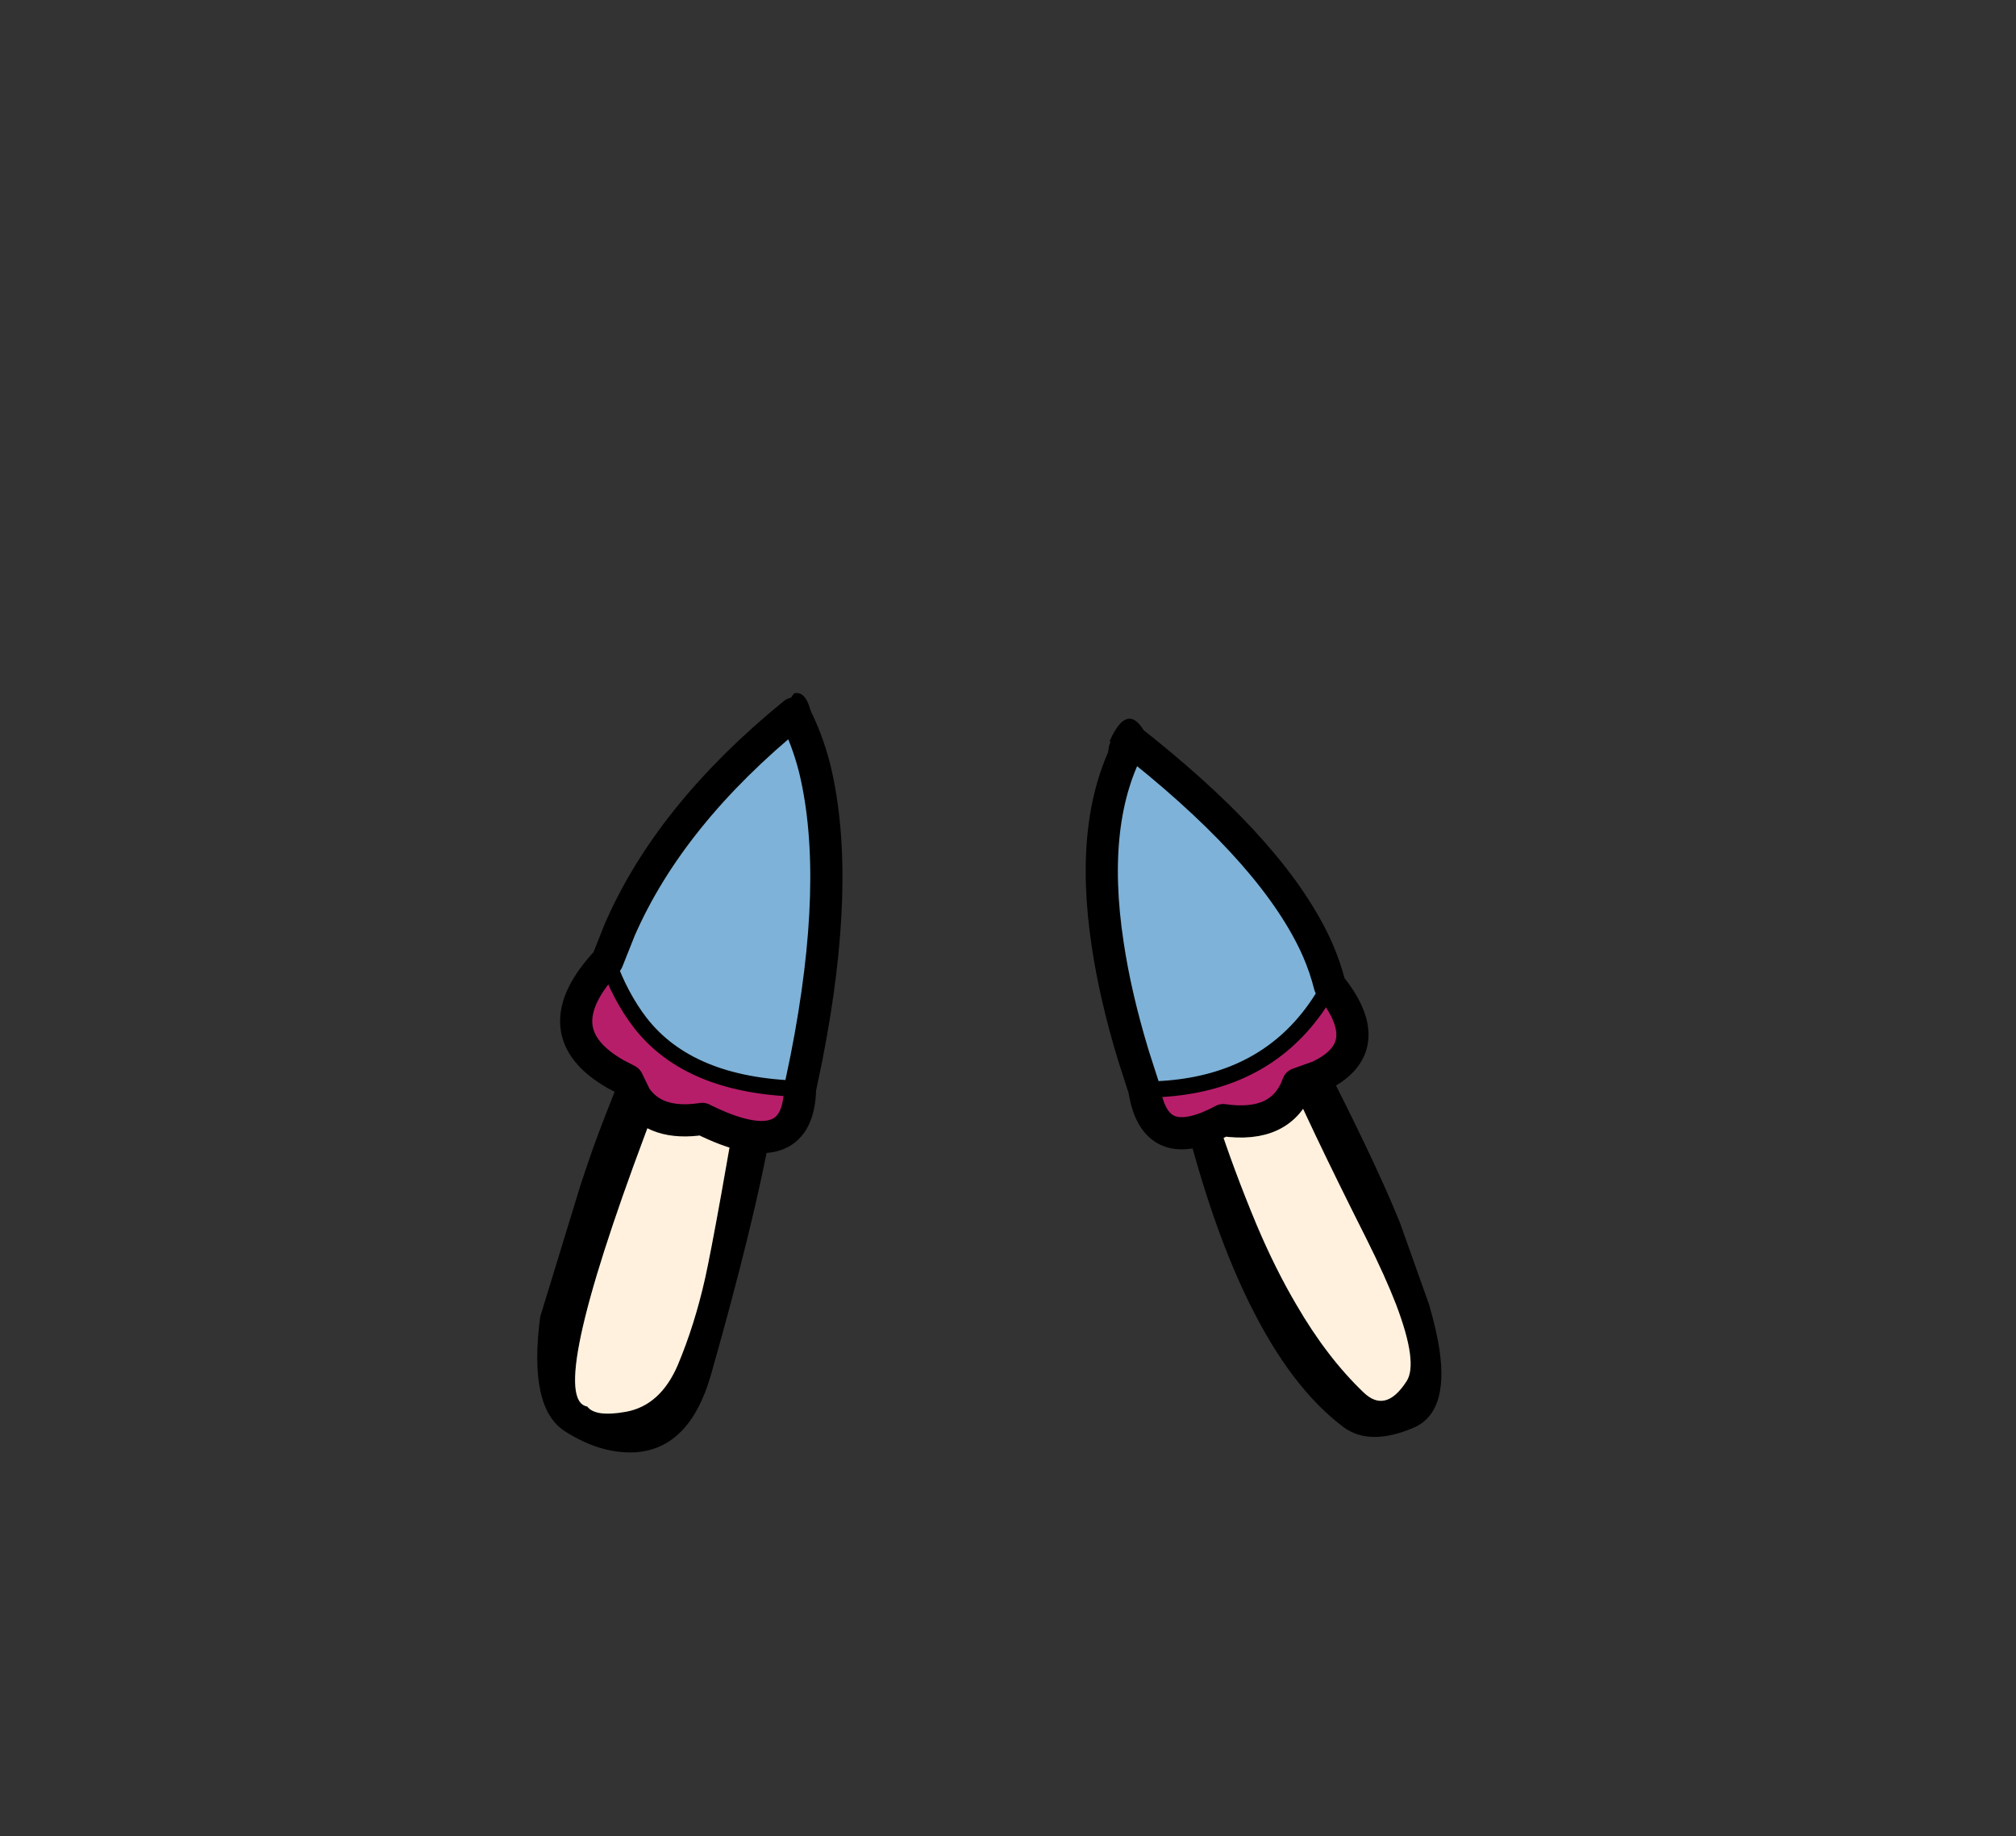 <?xml version="1.0" encoding="UTF-8" standalone="no"?>
<svg xmlns:xlink="http://www.w3.org/1999/xlink" height="228.25px" width="250.6px" xmlns="http://www.w3.org/2000/svg">
  <rect width="100%" height="100%" fill="#333333" stroke="none"/>
  <g transform="matrix(1, 0, 0, 1, 130.7, 221.95)">
    <use height="94.4" transform="matrix(1.0, 0.0, 0.0, 1.0, -63.9, -135.8)" width="112.35" xlink:href="#shape0"/>
    <use height="56.65" transform="matrix(1.0, 0.0, 0.0, 1.0, -61.1, -135.25)" width="100.5" xlink:href="#shape1"/>
  </g>
  <defs>
    <g id="shape0" transform="matrix(1, 0, 0, 1, 63.9, 135.8)">
      <path d="M12.15 -129.85 Q36.55 -86.7 43.3 -70.0 L46.95 -59.75 Q47.9 -56.45 48.25 -54.05 49.35 -46.3 45.0 -44.45 39.6 -42.15 36.35 -44.5 29.85 -49.35 24.7 -59.75 20.45 -68.3 17.15 -80.65 9.8 -108.0 7.0 -127.0 7.0 -129.05 7.3 -129.6 L7.35 -129.6 7.25 -129.85 Q9.7 -135.35 12.15 -129.85 M25.0 -104.25 L25.1 -104.05 25.15 -104.05 25.0 -104.25 M27.2 -101.05 L27.2 -100.7 27.35 -101.25 27.2 -101.45 27.2 -101.05 M20.65 -105.45 Q16.15 -112.85 12.5 -119.9 14.55 -107.35 17.2 -95.3 19.85 -83.25 25.5 -69.7 27.8 -64.25 30.45 -59.75 34.25 -53.2 38.8 -48.85 41.55 -46.2 44.15 -50.25 45.6 -52.5 42.85 -59.75 41.5 -63.25 39.15 -67.95 31.9 -82.35 28.55 -90.2 25.15 -98.05 20.65 -105.45 M-35.2 -131.25 L-32.0 -135.75 Q-25.7 -137.35 -34.75 -82.05 -36.9 -70.1 -42.35 -50.95 -45.0 -41.8 -51.8 -41.4 -56.05 -41.2 -60.45 -44.0 -65.05 -46.9 -63.55 -58.25 L-58.5 -74.75 -57.35 -78.15 Q-53.8 -88.55 -35.2 -131.25 M-33.6 -122.8 Q-38.2 -114.05 -50.5 -80.95 -62.85 -47.95 -57.7 -47.1 -56.7 -45.75 -52.85 -46.45 -48.6 -47.25 -46.45 -52.25 -44.35 -57.25 -43.05 -63.05 -41.75 -68.9 -37.75 -92.45 -33.75 -116.0 -33.8 -118.35 L-33.8 -121.05 -33.6 -122.8" fill="#000000" fill-rule="evenodd" stroke="none"/>
      <path d="M20.65 -105.45 Q25.15 -98.05 28.55 -90.2 31.9 -82.35 39.15 -67.95 41.5 -63.25 42.85 -59.75 45.6 -52.5 44.15 -50.25 41.55 -46.2 38.8 -48.85 34.25 -53.2 30.45 -59.75 27.8 -64.25 25.5 -69.7 19.85 -83.25 17.2 -95.3 14.55 -107.35 12.5 -119.9 16.15 -112.85 20.65 -105.45 M-33.6 -122.8 L-33.8 -121.05 -33.8 -118.35 Q-33.75 -116.0 -37.75 -92.45 -41.75 -68.9 -43.05 -63.05 -44.35 -57.25 -46.45 -52.25 -48.6 -47.25 -52.85 -46.45 -56.7 -45.75 -57.7 -47.1 -62.85 -47.95 -50.5 -80.95 -38.2 -114.05 -33.6 -122.8" fill="#fff1dd" fill-rule="evenodd" stroke="none"/>
    </g>
    <g id="shape1" transform="matrix(1, 0, 0, 1, 61.1, 135.25)">
      <path d="M10.1 -129.7 L11.3 -128.75 Q28.05 -115.3 33.1 -103.85 34.05 -101.65 34.6 -99.45 33.0 -96.5 30.95 -94.25 23.95 -86.55 11.55 -86.5 L10.2 -90.7 Q7.95 -98.1 7.0 -104.5 4.6 -120.2 9.95 -129.8 L10.1 -129.7 M-55.2 -102.5 L-53.65 -106.4 Q-47.4 -120.7 -32.0 -133.25 L-31.85 -132.95 Q-30.35 -130.0 -29.45 -126.5 L-29.4 -126.3 Q-26.1 -112.55 -30.45 -90.45 L-31.25 -86.6 Q-45.05 -86.95 -51.15 -94.85 -53.6 -98.05 -55.2 -102.5" fill="#7eb2d8" fill-rule="evenodd" stroke="none"/>
      <path d="M9.95 -129.8 L10.1 -129.7 9.95 -129.8" fill="#ffffff" fill-rule="evenodd" stroke="none"/>
      <path d="M34.6 -99.45 Q40.45 -92.2 34.15 -88.6 L33.3 -88.15 30.65 -87.2 Q28.65 -81.65 21.35 -82.7 17.45 -80.6 15.05 -81.2 12.25 -81.95 11.55 -86.5 23.95 -86.55 30.95 -94.25 33.0 -96.5 34.6 -99.45 M-55.2 -102.5 Q-53.6 -98.05 -51.15 -94.85 -45.05 -86.95 -31.25 -86.6 -31.35 -82.05 -34.05 -80.95 -37.1 -79.7 -43.4 -82.85 -49.25 -81.95 -51.7 -85.6 L-52.7 -87.65 -54.15 -88.4 Q-63.45 -93.7 -55.2 -102.5" fill="#b71e6a" fill-rule="evenodd" stroke="none"/>
      <path d="M9.95 -129.8 L10.1 -129.7 11.3 -128.75 Q28.05 -115.3 33.1 -103.85 34.05 -101.65 34.6 -99.45 40.45 -92.2 34.15 -88.6 L33.3 -88.15 30.65 -87.2 Q28.65 -81.65 21.35 -82.7 17.45 -80.6 15.05 -81.2 12.25 -81.95 11.55 -86.5 L10.2 -90.7 Q7.95 -98.1 7.0 -104.5 4.6 -120.2 9.95 -129.8 M-31.25 -86.6 L-30.45 -90.45 Q-26.1 -112.55 -29.4 -126.3 L-29.45 -126.5 Q-30.35 -130.0 -31.85 -132.95 L-32.0 -133.25 Q-47.4 -120.7 -53.65 -106.4 L-55.2 -102.5 M-31.25 -86.6 Q-31.35 -82.05 -34.05 -80.95 -37.1 -79.7 -43.4 -82.85 -49.25 -81.95 -51.7 -85.6 L-52.7 -87.65 -54.15 -88.4 Q-63.45 -93.7 -55.2 -102.5" fill="none" stroke="#000000" stroke-linecap="round" stroke-linejoin="round" stroke-width="4.0"/>
      <path d="M11.55 -86.5 Q23.95 -86.55 30.95 -94.25 33.0 -96.5 34.6 -99.45 M-55.2 -102.5 Q-53.6 -98.05 -51.15 -94.85 -45.05 -86.95 -31.25 -86.6" fill="none" stroke="#000000" stroke-linecap="round" stroke-linejoin="round" stroke-width="2.0"/>
    </g>
  </defs>
</svg>
